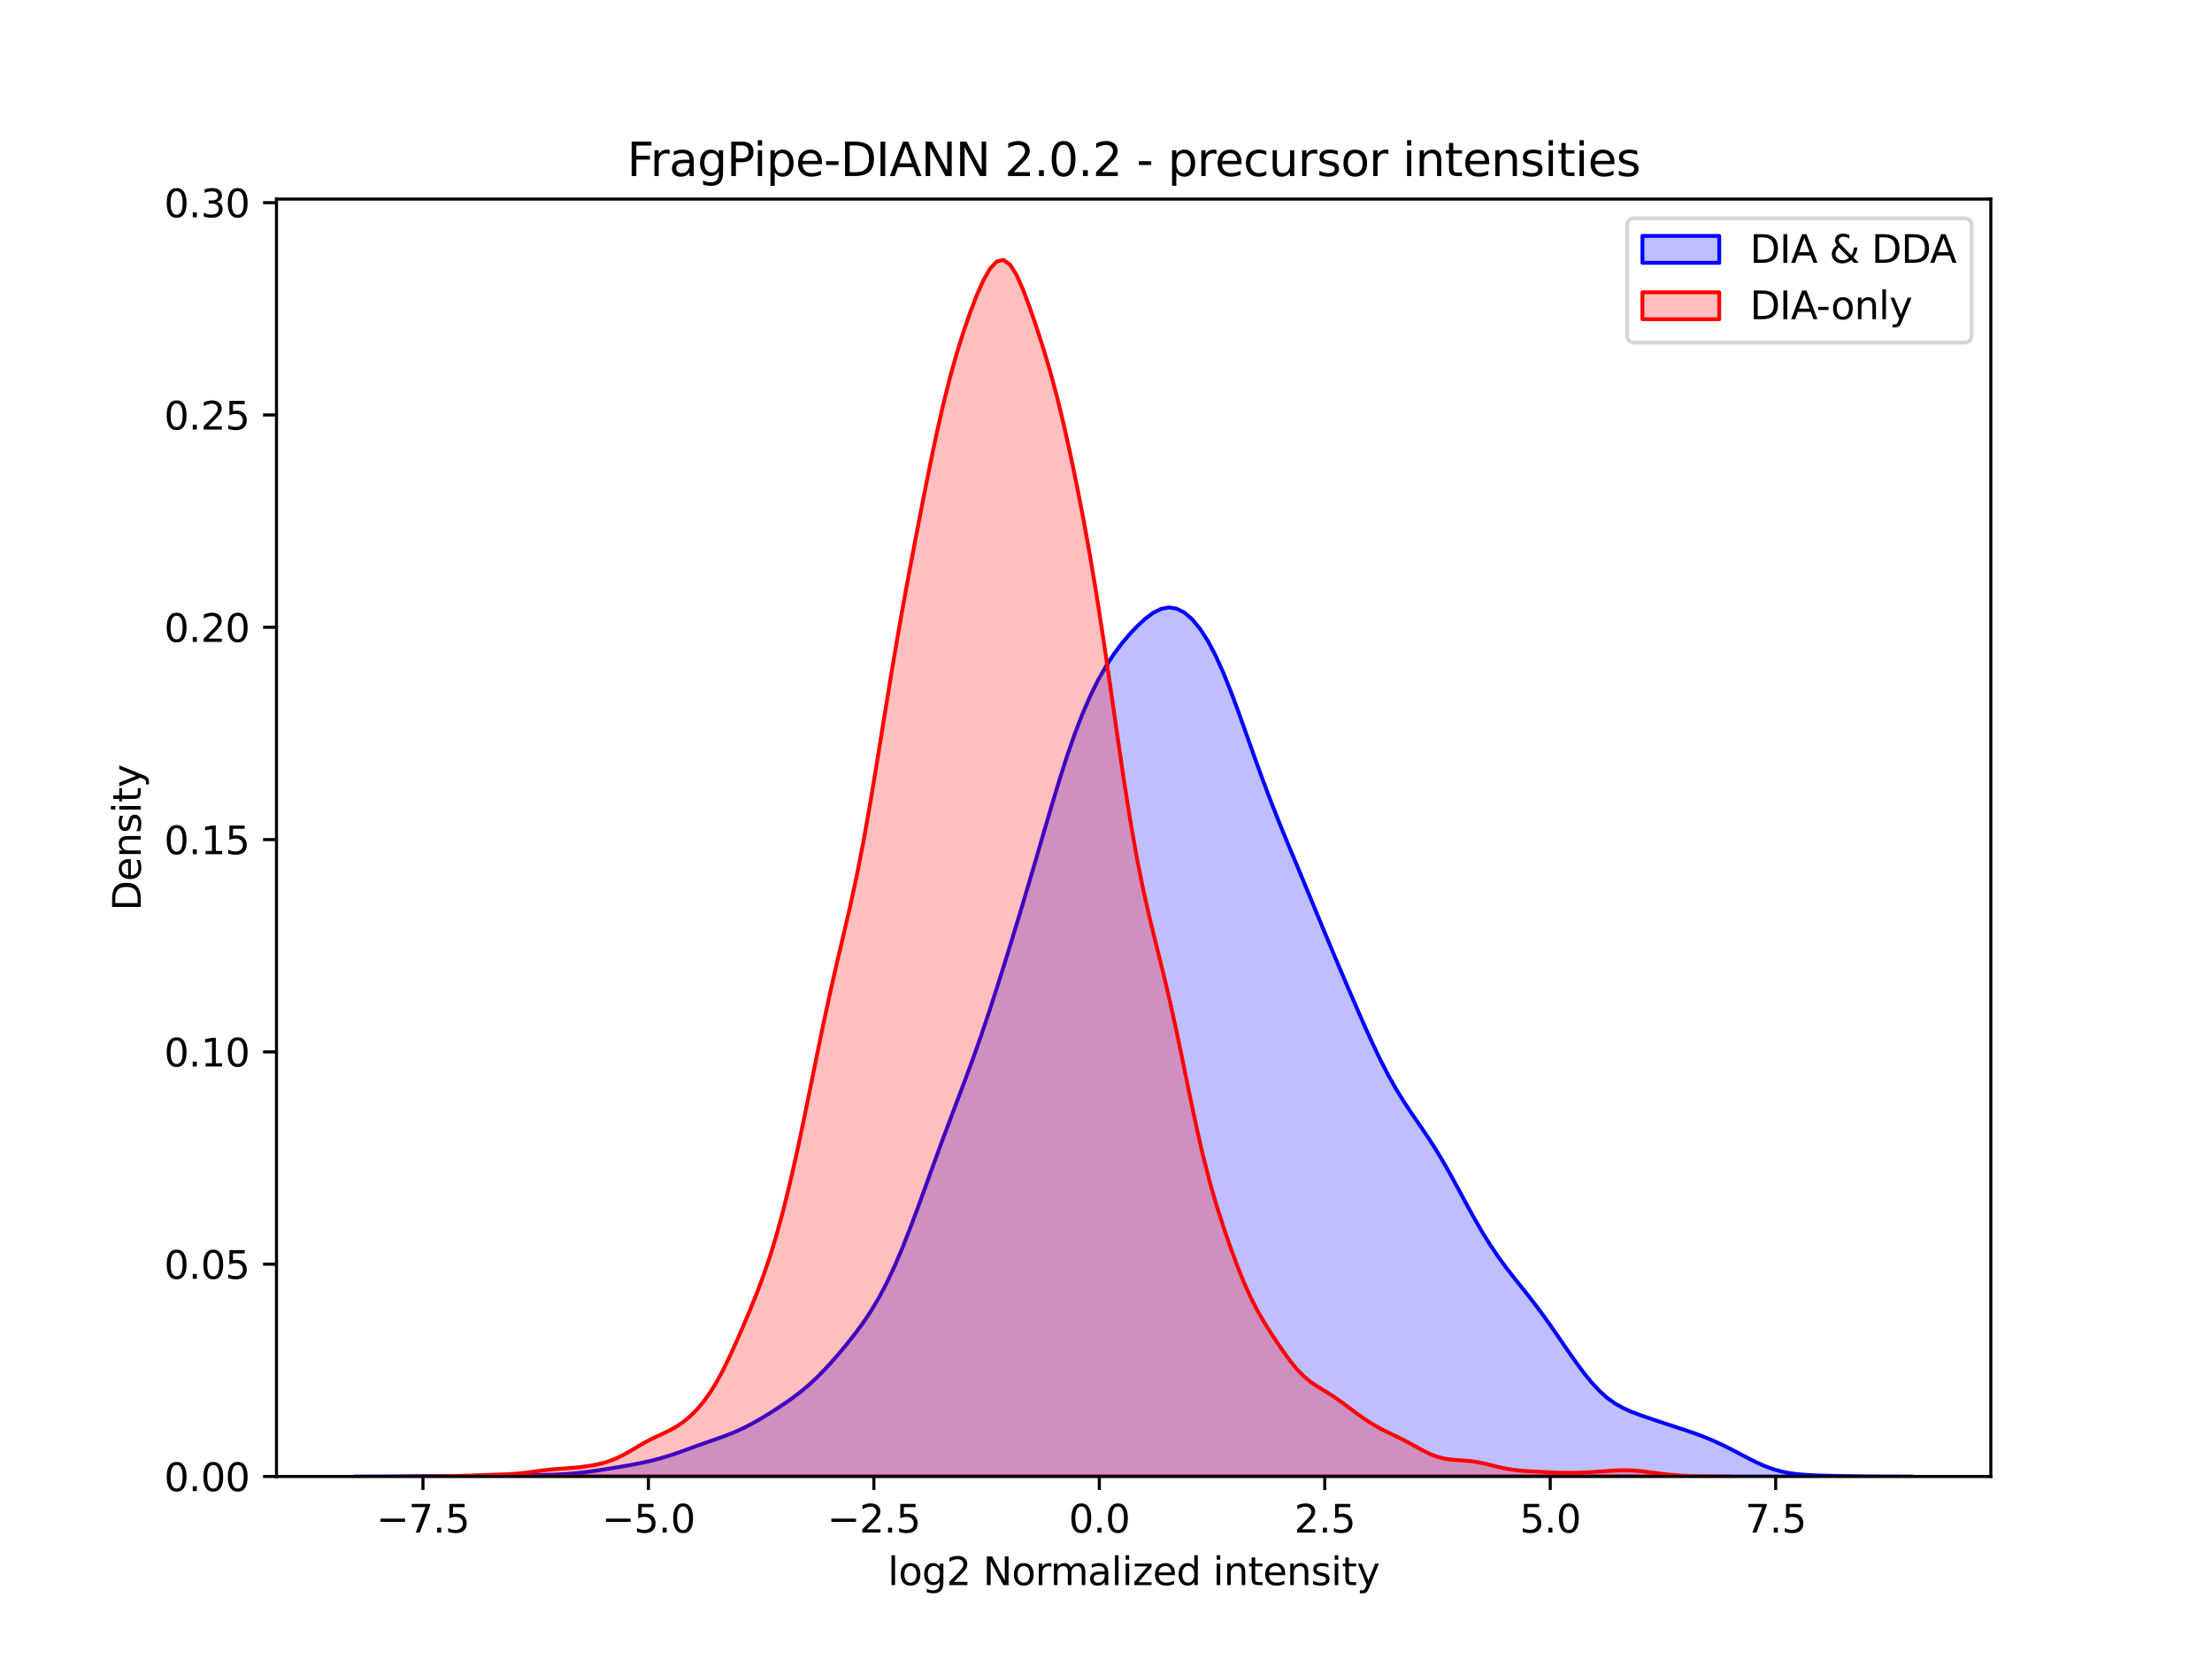 <?xml version="1.0" encoding="utf-8" standalone="no"?>
<!DOCTYPE svg PUBLIC "-//W3C//DTD SVG 1.1//EN"
  "http://www.w3.org/Graphics/SVG/1.1/DTD/svg11.dtd">
<svg xmlns:xlink="http://www.w3.org/1999/xlink" width="576pt" height="432pt" viewBox="0 0 576 432" xmlns="http://www.w3.org/2000/svg" version="1.1">
 <defs>
  <style type="text/css">*{stroke-linejoin: round; stroke-linecap: butt}</style>
 </defs>
 <g id="figure_1">
  <g id="patch_1">
   <path d="M 0 432 
L 576 432 
L 576 0 
L 0 0 
z
" style="fill: #ffffff"/>
  </g>
  <g id="axes_1">
   <g id="patch_2">
    <path d="M 72 384.48 
L 518.4 384.48 
L 518.4 51.84 
L 72 51.84 
z
" style="fill: #ffffff"/>
   </g>
   <g id="PolyCollection_1">
    <defs>
     <path id="m1850251084" d="M 92.291 -47.521 
L 92.291 -47.52 
L 94.33 -47.52 
L 96.369 -47.52 
L 98.409 -47.52 
L 100.448 -47.52 
L 102.487 -47.52 
L 104.527 -47.52 
L 106.566 -47.52 
L 108.605 -47.52 
L 110.644 -47.52 
L 112.684 -47.52 
L 114.723 -47.52 
L 116.762 -47.52 
L 118.802 -47.52 
L 120.841 -47.52 
L 122.88 -47.52 
L 124.92 -47.52 
L 126.959 -47.52 
L 128.998 -47.52 
L 131.037 -47.52 
L 133.077 -47.52 
L 135.116 -47.52 
L 137.155 -47.52 
L 139.195 -47.52 
L 141.234 -47.52 
L 143.273 -47.52 
L 145.312 -47.52 
L 147.352 -47.52 
L 149.391 -47.52 
L 151.43 -47.52 
L 153.47 -47.52 
L 155.509 -47.52 
L 157.548 -47.52 
L 159.587 -47.52 
L 161.627 -47.52 
L 163.666 -47.52 
L 165.705 -47.52 
L 167.745 -47.52 
L 169.784 -47.52 
L 171.823 -47.52 
L 173.862 -47.52 
L 175.902 -47.52 
L 177.941 -47.52 
L 179.98 -47.52 
L 182.02 -47.52 
L 184.059 -47.52 
L 186.098 -47.52 
L 188.137 -47.52 
L 190.177 -47.52 
L 192.216 -47.52 
L 194.255 -47.52 
L 196.295 -47.52 
L 198.334 -47.52 
L 200.373 -47.52 
L 202.412 -47.52 
L 204.452 -47.52 
L 206.491 -47.52 
L 208.53 -47.52 
L 210.57 -47.52 
L 212.609 -47.52 
L 214.648 -47.52 
L 216.687 -47.52 
L 218.727 -47.52 
L 220.766 -47.52 
L 222.805 -47.52 
L 224.845 -47.52 
L 226.884 -47.52 
L 228.923 -47.52 
L 230.962 -47.52 
L 233.002 -47.52 
L 235.041 -47.52 
L 237.08 -47.52 
L 239.12 -47.52 
L 241.159 -47.52 
L 243.198 -47.52 
L 245.237 -47.52 
L 247.277 -47.52 
L 249.316 -47.52 
L 251.355 -47.52 
L 253.395 -47.52 
L 255.434 -47.52 
L 257.473 -47.52 
L 259.512 -47.52 
L 261.552 -47.52 
L 263.591 -47.52 
L 265.63 -47.52 
L 267.67 -47.52 
L 269.709 -47.52 
L 271.748 -47.52 
L 273.787 -47.52 
L 275.827 -47.52 
L 277.866 -47.52 
L 279.905 -47.52 
L 281.945 -47.52 
L 283.984 -47.52 
L 286.023 -47.52 
L 288.062 -47.52 
L 290.102 -47.52 
L 292.141 -47.52 
L 294.18 -47.52 
L 296.22 -47.52 
L 298.259 -47.52 
L 300.298 -47.52 
L 302.338 -47.52 
L 304.377 -47.52 
L 306.416 -47.52 
L 308.455 -47.52 
L 310.495 -47.52 
L 312.534 -47.52 
L 314.573 -47.52 
L 316.613 -47.52 
L 318.652 -47.52 
L 320.691 -47.52 
L 322.73 -47.52 
L 324.77 -47.52 
L 326.809 -47.52 
L 328.848 -47.52 
L 330.888 -47.52 
L 332.927 -47.52 
L 334.966 -47.52 
L 337.005 -47.52 
L 339.045 -47.52 
L 341.084 -47.52 
L 343.123 -47.52 
L 345.163 -47.52 
L 347.202 -47.52 
L 349.241 -47.52 
L 351.28 -47.52 
L 353.32 -47.52 
L 355.359 -47.52 
L 357.398 -47.52 
L 359.438 -47.52 
L 361.477 -47.52 
L 363.516 -47.52 
L 365.555 -47.52 
L 367.595 -47.52 
L 369.634 -47.52 
L 371.673 -47.52 
L 373.713 -47.52 
L 375.752 -47.52 
L 377.791 -47.52 
L 379.83 -47.52 
L 381.87 -47.52 
L 383.909 -47.52 
L 385.948 -47.52 
L 387.988 -47.52 
L 390.027 -47.52 
L 392.066 -47.52 
L 394.105 -47.52 
L 396.145 -47.52 
L 398.184 -47.52 
L 400.223 -47.52 
L 402.263 -47.52 
L 404.302 -47.52 
L 406.341 -47.52 
L 408.38 -47.52 
L 410.42 -47.52 
L 412.459 -47.52 
L 414.498 -47.52 
L 416.538 -47.52 
L 418.577 -47.52 
L 420.616 -47.52 
L 422.655 -47.52 
L 424.695 -47.52 
L 426.734 -47.52 
L 428.773 -47.52 
L 430.813 -47.52 
L 432.852 -47.52 
L 434.891 -47.52 
L 436.93 -47.52 
L 438.97 -47.52 
L 441.009 -47.52 
L 443.048 -47.52 
L 445.088 -47.52 
L 447.127 -47.52 
L 449.166 -47.52 
L 451.205 -47.52 
L 453.245 -47.52 
L 455.284 -47.52 
L 457.323 -47.52 
L 459.363 -47.52 
L 461.402 -47.52 
L 463.441 -47.52 
L 465.48 -47.52 
L 467.52 -47.52 
L 469.559 -47.52 
L 471.598 -47.52 
L 473.638 -47.52 
L 475.677 -47.52 
L 477.716 -47.52 
L 479.756 -47.52 
L 481.795 -47.52 
L 483.834 -47.52 
L 485.873 -47.52 
L 487.913 -47.52 
L 489.952 -47.52 
L 491.991 -47.52 
L 494.031 -47.52 
L 496.07 -47.52 
L 498.109 -47.52 
L 498.109 -47.521 
L 498.109 -47.521 
L 496.07 -47.522 
L 494.031 -47.524 
L 491.991 -47.528 
L 489.952 -47.535 
L 487.913 -47.547 
L 485.873 -47.563 
L 483.834 -47.585 
L 481.795 -47.612 
L 479.756 -47.645 
L 477.716 -47.683 
L 475.677 -47.73 
L 473.638 -47.79 
L 471.598 -47.873 
L 469.559 -47.999 
L 467.52 -48.195 
L 465.48 -48.496 
L 463.441 -48.937 
L 461.402 -49.542 
L 459.363 -50.313 
L 457.323 -51.231 
L 455.284 -52.251 
L 453.245 -53.322 
L 451.205 -54.394 
L 449.166 -55.428 
L 447.127 -56.4 
L 445.088 -57.295 
L 443.048 -58.111 
L 441.009 -58.857 
L 438.97 -59.552 
L 436.93 -60.222 
L 434.891 -60.888 
L 432.852 -61.563 
L 430.813 -62.246 
L 428.773 -62.938 
L 426.734 -63.652 
L 424.695 -64.429 
L 422.655 -65.345 
L 420.616 -66.49 
L 418.577 -67.949 
L 416.538 -69.771 
L 414.498 -71.957 
L 412.459 -74.461 
L 410.42 -77.209 
L 408.38 -80.113 
L 406.341 -83.086 
L 404.302 -86.047 
L 402.263 -88.932 
L 400.223 -91.7 
L 398.184 -94.345 
L 396.145 -96.908 
L 394.105 -99.461 
L 392.066 -102.095 
L 390.027 -104.896 
L 387.988 -107.926 
L 385.948 -111.211 
L 383.909 -114.737 
L 381.87 -118.444 
L 379.83 -122.233 
L 377.791 -125.982 
L 375.752 -129.578 
L 373.713 -132.952 
L 371.673 -136.102 
L 369.634 -139.1 
L 367.595 -142.065 
L 365.555 -145.138 
L 363.516 -148.446 
L 361.477 -152.069 
L 359.438 -156.033 
L 357.398 -160.305 
L 355.359 -164.812 
L 353.32 -169.468 
L 351.28 -174.201 
L 349.241 -178.976 
L 347.202 -183.796 
L 345.163 -188.672 
L 343.123 -193.599 
L 341.084 -198.545 
L 339.045 -203.47 
L 337.005 -208.363 
L 334.966 -213.266 
L 332.927 -218.262 
L 330.888 -223.438 
L 328.848 -228.846 
L 326.809 -234.469 
L 324.77 -240.222 
L 322.73 -245.953 
L 320.691 -251.472 
L 318.652 -256.586 
L 316.613 -261.136 
L 314.573 -265.023 
L 312.534 -268.208 
L 310.495 -270.686 
L 308.455 -272.456 
L 306.416 -273.507 
L 304.377 -273.828 
L 302.338 -273.443 
L 300.298 -272.43 
L 298.259 -270.918 
L 296.22 -269.041 
L 294.18 -266.889 
L 292.141 -264.477 
L 290.102 -261.753 
L 288.062 -258.64 
L 286.023 -255.065 
L 283.984 -250.965 
L 281.945 -246.292 
L 279.905 -241.015 
L 277.866 -235.148 
L 275.827 -228.768 
L 273.787 -222.016 
L 271.748 -215.063 
L 269.709 -208.067 
L 267.67 -201.134 
L 265.63 -194.312 
L 263.591 -187.603 
L 261.552 -181.003 
L 259.512 -174.533 
L 257.473 -168.247 
L 255.434 -162.206 
L 253.395 -156.436 
L 251.355 -150.896 
L 249.316 -145.492 
L 247.277 -140.107 
L 245.237 -134.648 
L 243.198 -129.084 
L 241.159 -123.45 
L 239.12 -117.839 
L 237.08 -112.379 
L 235.041 -107.196 
L 233.002 -102.397 
L 230.962 -98.051 
L 228.923 -94.176 
L 226.884 -90.745 
L 224.845 -87.685 
L 222.805 -84.903 
L 220.766 -82.31 
L 218.727 -79.846 
L 216.687 -77.493 
L 214.648 -75.268 
L 212.609 -73.201 
L 210.57 -71.316 
L 208.53 -69.611 
L 206.491 -68.061 
L 204.452 -66.626 
L 202.412 -65.267 
L 200.373 -63.962 
L 198.334 -62.713 
L 196.295 -61.537 
L 194.255 -60.456 
L 192.216 -59.487 
L 190.177 -58.627 
L 188.137 -57.853 
L 186.098 -57.13 
L 184.059 -56.419 
L 182.02 -55.695 
L 179.98 -54.954 
L 177.941 -54.209 
L 175.902 -53.489 
L 173.862 -52.819 
L 171.823 -52.216 
L 169.784 -51.683 
L 167.745 -51.216 
L 165.705 -50.801 
L 163.666 -50.424 
L 161.627 -50.071 
L 159.587 -49.73 
L 157.548 -49.399 
L 155.509 -49.082 
L 153.47 -48.791 
L 151.43 -48.537 
L 149.391 -48.329 
L 147.352 -48.171 
L 145.312 -48.059 
L 143.273 -47.985 
L 141.234 -47.939 
L 139.195 -47.909 
L 137.155 -47.887 
L 135.116 -47.863 
L 133.077 -47.832 
L 131.037 -47.793 
L 128.998 -47.748 
L 126.959 -47.704 
L 124.92 -47.666 
L 122.88 -47.64 
L 120.841 -47.629 
L 118.802 -47.628 
L 116.762 -47.633 
L 114.723 -47.637 
L 112.684 -47.635 
L 110.644 -47.625 
L 108.605 -47.608 
L 106.566 -47.588 
L 104.527 -47.567 
L 102.487 -47.55 
L 100.448 -47.537 
L 98.409 -47.529 
L 96.369 -47.524 
L 94.33 -47.522 
L 92.291 -47.521 
z
" style="stroke: #0000ff"/>
    </defs>
    <g clip-path="url(#p353db9966c)">
     <use xlink:href="#m1850251084" x="0" y="432" style="fill: #0000ff; fill-opacity: 0.25; stroke: #0000ff"/>
    </g>
   </g>
   <g id="PolyCollection_2">
    <defs>
     <path id="mc1b674bdd0" d="M 105.001 -47.521 
L 105.001 -47.52 
L 106.737 -47.52 
L 108.474 -47.52 
L 110.21 -47.52 
L 111.947 -47.52 
L 113.683 -47.52 
L 115.42 -47.52 
L 117.156 -47.52 
L 118.893 -47.52 
L 120.629 -47.52 
L 122.366 -47.52 
L 124.102 -47.52 
L 125.839 -47.52 
L 127.575 -47.52 
L 129.312 -47.52 
L 131.048 -47.52 
L 132.785 -47.52 
L 134.521 -47.52 
L 136.258 -47.52 
L 137.995 -47.52 
L 139.731 -47.52 
L 141.468 -47.52 
L 143.204 -47.52 
L 144.941 -47.52 
L 146.677 -47.52 
L 148.414 -47.52 
L 150.15 -47.52 
L 151.887 -47.52 
L 153.623 -47.52 
L 155.36 -47.52 
L 157.096 -47.52 
L 158.833 -47.52 
L 160.569 -47.52 
L 162.306 -47.52 
L 164.042 -47.52 
L 165.779 -47.52 
L 167.515 -47.52 
L 169.252 -47.52 
L 170.988 -47.52 
L 172.725 -47.52 
L 174.461 -47.52 
L 176.198 -47.52 
L 177.934 -47.52 
L 179.671 -47.52 
L 181.407 -47.52 
L 183.144 -47.52 
L 184.881 -47.52 
L 186.617 -47.52 
L 188.354 -47.52 
L 190.09 -47.52 
L 191.827 -47.52 
L 193.563 -47.52 
L 195.3 -47.52 
L 197.036 -47.52 
L 198.773 -47.52 
L 200.509 -47.52 
L 202.246 -47.52 
L 203.982 -47.52 
L 205.719 -47.52 
L 207.455 -47.52 
L 209.192 -47.52 
L 210.928 -47.52 
L 212.665 -47.52 
L 214.401 -47.52 
L 216.138 -47.52 
L 217.874 -47.52 
L 219.611 -47.52 
L 221.347 -47.52 
L 223.084 -47.52 
L 224.82 -47.52 
L 226.557 -47.52 
L 228.293 -47.52 
L 230.03 -47.52 
L 231.766 -47.52 
L 233.503 -47.52 
L 235.24 -47.52 
L 236.976 -47.52 
L 238.713 -47.52 
L 240.449 -47.52 
L 242.186 -47.52 
L 243.922 -47.52 
L 245.659 -47.52 
L 247.395 -47.52 
L 249.132 -47.52 
L 250.868 -47.52 
L 252.605 -47.52 
L 254.341 -47.52 
L 256.078 -47.52 
L 257.814 -47.52 
L 259.551 -47.52 
L 261.287 -47.52 
L 263.024 -47.52 
L 264.76 -47.52 
L 266.497 -47.52 
L 268.233 -47.52 
L 269.97 -47.52 
L 271.706 -47.52 
L 273.443 -47.52 
L 275.179 -47.52 
L 276.916 -47.52 
L 278.652 -47.52 
L 280.389 -47.52 
L 282.126 -47.52 
L 283.862 -47.52 
L 285.599 -47.52 
L 287.335 -47.52 
L 289.072 -47.52 
L 290.808 -47.52 
L 292.545 -47.52 
L 294.281 -47.52 
L 296.018 -47.52 
L 297.754 -47.52 
L 299.491 -47.52 
L 301.227 -47.52 
L 302.964 -47.52 
L 304.7 -47.52 
L 306.437 -47.52 
L 308.173 -47.52 
L 309.91 -47.52 
L 311.646 -47.52 
L 313.383 -47.52 
L 315.119 -47.52 
L 316.856 -47.52 
L 318.592 -47.52 
L 320.329 -47.52 
L 322.065 -47.52 
L 323.802 -47.52 
L 325.538 -47.52 
L 327.275 -47.52 
L 329.012 -47.52 
L 330.748 -47.52 
L 332.485 -47.52 
L 334.221 -47.52 
L 335.958 -47.52 
L 337.694 -47.52 
L 339.431 -47.52 
L 341.167 -47.52 
L 342.904 -47.52 
L 344.64 -47.52 
L 346.377 -47.52 
L 348.113 -47.52 
L 349.85 -47.52 
L 351.586 -47.52 
L 353.323 -47.52 
L 355.059 -47.52 
L 356.796 -47.52 
L 358.532 -47.52 
L 360.269 -47.52 
L 362.005 -47.52 
L 363.742 -47.52 
L 365.478 -47.52 
L 367.215 -47.52 
L 368.951 -47.52 
L 370.688 -47.52 
L 372.424 -47.52 
L 374.161 -47.52 
L 375.898 -47.52 
L 377.634 -47.52 
L 379.371 -47.52 
L 381.107 -47.52 
L 382.844 -47.52 
L 384.58 -47.52 
L 386.317 -47.52 
L 388.053 -47.52 
L 389.79 -47.52 
L 391.526 -47.52 
L 393.263 -47.52 
L 394.999 -47.52 
L 396.736 -47.52 
L 398.472 -47.52 
L 400.209 -47.52 
L 401.945 -47.52 
L 403.682 -47.52 
L 405.418 -47.52 
L 407.155 -47.52 
L 408.891 -47.52 
L 410.628 -47.52 
L 412.364 -47.52 
L 414.101 -47.52 
L 415.837 -47.52 
L 417.574 -47.52 
L 419.31 -47.52 
L 421.047 -47.52 
L 422.783 -47.52 
L 424.52 -47.52 
L 426.257 -47.52 
L 427.993 -47.52 
L 429.73 -47.52 
L 431.466 -47.52 
L 433.203 -47.52 
L 434.939 -47.52 
L 436.676 -47.52 
L 438.412 -47.52 
L 440.149 -47.52 
L 441.885 -47.52 
L 443.622 -47.52 
L 445.358 -47.52 
L 447.095 -47.52 
L 448.831 -47.52 
L 450.568 -47.52 
L 450.568 -47.521 
L 450.568 -47.521 
L 448.831 -47.524 
L 447.095 -47.529 
L 445.358 -47.54 
L 443.622 -47.561 
L 441.885 -47.595 
L 440.149 -47.65 
L 438.412 -47.73 
L 436.676 -47.841 
L 434.939 -47.988 
L 433.203 -48.172 
L 431.466 -48.386 
L 429.73 -48.613 
L 427.993 -48.829 
L 426.257 -49.004 
L 424.52 -49.114 
L 422.783 -49.145 
L 421.047 -49.102 
L 419.31 -49.007 
L 417.574 -48.885 
L 415.837 -48.764 
L 414.101 -48.657 
L 412.364 -48.573 
L 410.628 -48.515 
L 408.891 -48.487 
L 407.155 -48.494 
L 405.418 -48.537 
L 403.682 -48.607 
L 401.945 -48.692 
L 400.209 -48.78 
L 398.472 -48.874 
L 396.736 -48.988 
L 394.999 -49.15 
L 393.263 -49.384 
L 391.526 -49.703 
L 389.79 -50.095 
L 388.053 -50.527 
L 386.317 -50.945 
L 384.58 -51.294 
L 382.844 -51.543 
L 381.107 -51.698 
L 379.371 -51.808 
L 377.634 -51.956 
L 375.898 -52.228 
L 374.161 -52.692 
L 372.424 -53.366 
L 370.688 -54.213 
L 368.951 -55.161 
L 367.215 -56.123 
L 365.478 -57.042 
L 363.742 -57.9 
L 362.005 -58.729 
L 360.269 -59.581 
L 358.532 -60.509 
L 356.796 -61.543 
L 355.059 -62.688 
L 353.323 -63.925 
L 351.586 -65.219 
L 349.85 -66.518 
L 348.113 -67.765 
L 346.377 -68.922 
L 344.64 -69.997 
L 342.904 -71.065 
L 341.167 -72.254 
L 339.431 -73.7 
L 337.694 -75.489 
L 335.958 -77.619 
L 334.221 -80.007 
L 332.485 -82.551 
L 330.748 -85.195 
L 329.012 -87.975 
L 327.275 -91.01 
L 325.538 -94.437 
L 323.802 -98.334 
L 322.065 -102.687 
L 320.329 -107.416 
L 318.592 -112.47 
L 316.856 -117.904 
L 315.119 -123.882 
L 313.383 -130.594 
L 311.646 -138.11 
L 309.91 -146.288 
L 308.173 -154.775 
L 306.437 -163.137 
L 304.7 -171.038 
L 302.964 -178.388 
L 301.227 -185.38 
L 299.491 -192.435 
L 297.754 -200.064 
L 296.018 -208.707 
L 294.281 -218.589 
L 292.545 -229.639 
L 290.808 -241.5 
L 289.072 -253.638 
L 287.335 -265.519 
L 285.599 -276.751 
L 283.862 -287.162 
L 282.126 -296.772 
L 280.389 -305.697 
L 278.652 -314.038 
L 276.916 -321.802 
L 275.179 -328.923 
L 273.443 -335.359 
L 271.706 -341.186 
L 269.97 -346.577 
L 268.233 -351.659 
L 266.497 -356.347 
L 264.76 -360.306 
L 263.024 -363.082 
L 261.287 -364.32 
L 259.551 -363.922 
L 257.814 -362.049 
L 256.078 -359.008 
L 254.341 -355.109 
L 252.605 -350.582 
L 250.868 -345.536 
L 249.132 -339.965 
L 247.395 -333.779 
L 245.659 -326.872 
L 243.922 -319.222 
L 242.186 -310.943 
L 240.449 -302.242 
L 238.713 -293.298 
L 236.976 -284.161 
L 235.24 -274.742 
L 233.503 -264.901 
L 231.766 -254.573 
L 230.03 -243.862 
L 228.293 -233.055 
L 226.557 -222.562 
L 224.82 -212.774 
L 223.084 -203.904 
L 221.347 -195.889 
L 219.611 -188.413 
L 217.874 -181.043 
L 216.138 -173.413 
L 214.401 -165.352 
L 212.665 -156.918 
L 210.928 -148.324 
L 209.192 -139.834 
L 207.455 -131.674 
L 205.719 -124.01 
L 203.982 -116.952 
L 202.246 -110.566 
L 200.509 -104.863 
L 198.773 -99.776 
L 197.036 -95.166 
L 195.3 -90.869 
L 193.563 -86.751 
L 191.827 -82.761 
L 190.09 -78.937 
L 188.354 -75.368 
L 186.617 -72.152 
L 184.881 -69.342 
L 183.144 -66.938 
L 181.407 -64.901 
L 179.671 -63.182 
L 177.934 -61.745 
L 176.198 -60.559 
L 174.461 -59.581 
L 172.725 -58.74 
L 170.988 -57.941 
L 169.252 -57.1 
L 167.515 -56.168 
L 165.779 -55.156 
L 164.042 -54.12 
L 162.306 -53.141 
L 160.569 -52.286 
L 158.833 -51.589 
L 157.096 -51.048 
L 155.36 -50.637 
L 153.623 -50.321 
L 151.887 -50.072 
L 150.15 -49.876 
L 148.414 -49.723 
L 146.677 -49.595 
L 144.941 -49.469 
L 143.204 -49.318 
L 141.468 -49.126 
L 139.731 -48.898 
L 137.995 -48.658 
L 136.258 -48.44 
L 134.521 -48.268 
L 132.785 -48.148 
L 131.048 -48.067 
L 129.312 -48.005 
L 127.575 -47.947 
L 125.839 -47.887 
L 124.102 -47.827 
L 122.366 -47.772 
L 120.629 -47.723 
L 118.893 -47.68 
L 117.156 -47.64 
L 115.42 -47.605 
L 113.683 -47.575 
L 111.947 -47.553 
L 110.21 -47.537 
L 108.474 -47.528 
L 106.737 -47.523 
L 105.001 -47.521 
z
" style="stroke: #ff0000"/>
    </defs>
    <g clip-path="url(#p353db9966c)">
     <use xlink:href="#mc1b674bdd0" x="0" y="432" style="fill: #ff0000; fill-opacity: 0.25; stroke: #ff0000"/>
    </g>
   </g>
   <g id="matplotlib.axis_1">
    <g id="xtick_1">
     <g id="line2d_1">
      <defs>
       <path id="m9aeccdb471" d="M 0 0 
L 0 3.5 
" style="stroke: #000000; stroke-width: 0.8"/>
      </defs>
      <g>
       <use xlink:href="#m9aeccdb471" x="110.138" y="384.48" style="stroke: #000000; stroke-width: 0.8"/>
      </g>
     </g>
     <g id="text_1">
      <!-- −7.5 -->
      <g transform="translate(97.997 399.078) scale(0.1 -0.1)">
       <defs>
        <path id="DejaVuSans-2212" d="M 678 2272 
L 4684 2272 
L 4684 1741 
L 678 1741 
L 678 2272 
z
" transform="scale(0.016)"/>
        <path id="DejaVuSans-37" d="M 525 4666 
L 3525 4666 
L 3525 4397 
L 1831 0 
L 1172 0 
L 2766 4134 
L 525 4134 
L 525 4666 
z
" transform="scale(0.016)"/>
        <path id="DejaVuSans-2e" d="M 684 794 
L 1344 794 
L 1344 0 
L 684 0 
L 684 794 
z
" transform="scale(0.016)"/>
        <path id="DejaVuSans-35" d="M 691 4666 
L 3169 4666 
L 3169 4134 
L 1269 4134 
L 1269 2991 
Q 1406 3038 1543 3061 
Q 1681 3084 1819 3084 
Q 2600 3084 3056 2656 
Q 3513 2228 3513 1497 
Q 3513 744 3044 326 
Q 2575 -91 1722 -91 
Q 1428 -91 1123 -41 
Q 819 9 494 109 
L 494 744 
Q 775 591 1075 516 
Q 1375 441 1709 441 
Q 2250 441 2565 725 
Q 2881 1009 2881 1497 
Q 2881 1984 2565 2268 
Q 2250 2553 1709 2553 
Q 1456 2553 1204 2497 
Q 953 2441 691 2322 
L 691 4666 
z
" transform="scale(0.016)"/>
       </defs>
       <use xlink:href="#DejaVuSans-2212"/>
       <use xlink:href="#DejaVuSans-37" x="83.789"/>
       <use xlink:href="#DejaVuSans-2e" x="147.412"/>
       <use xlink:href="#DejaVuSans-35" x="179.199"/>
      </g>
     </g>
    </g>
    <g id="xtick_2">
     <g id="line2d_2">
      <g>
       <use xlink:href="#m9aeccdb471" x="168.846" y="384.48" style="stroke: #000000; stroke-width: 0.8"/>
      </g>
     </g>
     <g id="text_2">
      <!-- −5.0 -->
      <g transform="translate(156.705 399.078) scale(0.1 -0.1)">
       <defs>
        <path id="DejaVuSans-30" d="M 2034 4250 
Q 1547 4250 1301 3770 
Q 1056 3291 1056 2328 
Q 1056 1369 1301 889 
Q 1547 409 2034 409 
Q 2525 409 2770 889 
Q 3016 1369 3016 2328 
Q 3016 3291 2770 3770 
Q 2525 4250 2034 4250 
z
M 2034 4750 
Q 2819 4750 3233 4129 
Q 3647 3509 3647 2328 
Q 3647 1150 3233 529 
Q 2819 -91 2034 -91 
Q 1250 -91 836 529 
Q 422 1150 422 2328 
Q 422 3509 836 4129 
Q 1250 4750 2034 4750 
z
" transform="scale(0.016)"/>
       </defs>
       <use xlink:href="#DejaVuSans-2212"/>
       <use xlink:href="#DejaVuSans-35" x="83.789"/>
       <use xlink:href="#DejaVuSans-2e" x="147.412"/>
       <use xlink:href="#DejaVuSans-30" x="179.199"/>
      </g>
     </g>
    </g>
    <g id="xtick_3">
     <g id="line2d_3">
      <g>
       <use xlink:href="#m9aeccdb471" x="227.554" y="384.48" style="stroke: #000000; stroke-width: 0.8"/>
      </g>
     </g>
     <g id="text_3">
      <!-- −2.5 -->
      <g transform="translate(215.413 399.078) scale(0.1 -0.1)">
       <defs>
        <path id="DejaVuSans-32" d="M 1228 531 
L 3431 531 
L 3431 0 
L 469 0 
L 469 531 
Q 828 903 1448 1529 
Q 2069 2156 2228 2338 
Q 2531 2678 2651 2914 
Q 2772 3150 2772 3378 
Q 2772 3750 2511 3984 
Q 2250 4219 1831 4219 
Q 1534 4219 1204 4116 
Q 875 4013 500 3803 
L 500 4441 
Q 881 4594 1212 4672 
Q 1544 4750 1819 4750 
Q 2544 4750 2975 4387 
Q 3406 4025 3406 3419 
Q 3406 3131 3298 2873 
Q 3191 2616 2906 2266 
Q 2828 2175 2409 1742 
Q 1991 1309 1228 531 
z
" transform="scale(0.016)"/>
       </defs>
       <use xlink:href="#DejaVuSans-2212"/>
       <use xlink:href="#DejaVuSans-32" x="83.789"/>
       <use xlink:href="#DejaVuSans-2e" x="147.412"/>
       <use xlink:href="#DejaVuSans-35" x="179.199"/>
      </g>
     </g>
    </g>
    <g id="xtick_4">
     <g id="line2d_4">
      <g>
       <use xlink:href="#m9aeccdb471" x="286.262" y="384.48" style="stroke: #000000; stroke-width: 0.8"/>
      </g>
     </g>
     <g id="text_4">
      <!-- 0.0 -->
      <g transform="translate(278.311 399.078) scale(0.1 -0.1)">
       <use xlink:href="#DejaVuSans-30"/>
       <use xlink:href="#DejaVuSans-2e" x="63.623"/>
       <use xlink:href="#DejaVuSans-30" x="95.41"/>
      </g>
     </g>
    </g>
    <g id="xtick_5">
     <g id="line2d_5">
      <g>
       <use xlink:href="#m9aeccdb471" x="344.97" y="384.48" style="stroke: #000000; stroke-width: 0.8"/>
      </g>
     </g>
     <g id="text_5">
      <!-- 2.5 -->
      <g transform="translate(337.019 399.078) scale(0.1 -0.1)">
       <use xlink:href="#DejaVuSans-32"/>
       <use xlink:href="#DejaVuSans-2e" x="63.623"/>
       <use xlink:href="#DejaVuSans-35" x="95.41"/>
      </g>
     </g>
    </g>
    <g id="xtick_6">
     <g id="line2d_6">
      <g>
       <use xlink:href="#m9aeccdb471" x="403.678" y="384.48" style="stroke: #000000; stroke-width: 0.8"/>
      </g>
     </g>
     <g id="text_6">
      <!-- 5.0 -->
      <g transform="translate(395.727 399.078) scale(0.1 -0.1)">
       <use xlink:href="#DejaVuSans-35"/>
       <use xlink:href="#DejaVuSans-2e" x="63.623"/>
       <use xlink:href="#DejaVuSans-30" x="95.41"/>
      </g>
     </g>
    </g>
    <g id="xtick_7">
     <g id="line2d_7">
      <g>
       <use xlink:href="#m9aeccdb471" x="462.386" y="384.48" style="stroke: #000000; stroke-width: 0.8"/>
      </g>
     </g>
     <g id="text_7">
      <!-- 7.5 -->
      <g transform="translate(454.435 399.078) scale(0.1 -0.1)">
       <use xlink:href="#DejaVuSans-37"/>
       <use xlink:href="#DejaVuSans-2e" x="63.623"/>
       <use xlink:href="#DejaVuSans-35" x="95.41"/>
      </g>
     </g>
    </g>
    <g id="text_8">
     <!-- log2 Normalized intensity -->
     <g transform="translate(231.186 412.757) scale(0.1 -0.1)">
      <defs>
       <path id="DejaVuSans-6c" d="M 603 4863 
L 1178 4863 
L 1178 0 
L 603 0 
L 603 4863 
z
" transform="scale(0.016)"/>
       <path id="DejaVuSans-6f" d="M 1959 3097 
Q 1497 3097 1228 2736 
Q 959 2375 959 1747 
Q 959 1119 1226 758 
Q 1494 397 1959 397 
Q 2419 397 2687 759 
Q 2956 1122 2956 1747 
Q 2956 2369 2687 2733 
Q 2419 3097 1959 3097 
z
M 1959 3584 
Q 2709 3584 3137 3096 
Q 3566 2609 3566 1747 
Q 3566 888 3137 398 
Q 2709 -91 1959 -91 
Q 1206 -91 779 398 
Q 353 888 353 1747 
Q 353 2609 779 3096 
Q 1206 3584 1959 3584 
z
" transform="scale(0.016)"/>
       <path id="DejaVuSans-67" d="M 2906 1791 
Q 2906 2416 2648 2759 
Q 2391 3103 1925 3103 
Q 1463 3103 1205 2759 
Q 947 2416 947 1791 
Q 947 1169 1205 825 
Q 1463 481 1925 481 
Q 2391 481 2648 825 
Q 2906 1169 2906 1791 
z
M 3481 434 
Q 3481 -459 3084 -895 
Q 2688 -1331 1869 -1331 
Q 1566 -1331 1297 -1286 
Q 1028 -1241 775 -1147 
L 775 -588 
Q 1028 -725 1275 -790 
Q 1522 -856 1778 -856 
Q 2344 -856 2625 -561 
Q 2906 -266 2906 331 
L 2906 616 
Q 2728 306 2450 153 
Q 2172 0 1784 0 
Q 1141 0 747 490 
Q 353 981 353 1791 
Q 353 2603 747 3093 
Q 1141 3584 1784 3584 
Q 2172 3584 2450 3431 
Q 2728 3278 2906 2969 
L 2906 3500 
L 3481 3500 
L 3481 434 
z
" transform="scale(0.016)"/>
       <path id="DejaVuSans-20" transform="scale(0.016)"/>
       <path id="DejaVuSans-4e" d="M 628 4666 
L 1478 4666 
L 3547 763 
L 3547 4666 
L 4159 4666 
L 4159 0 
L 3309 0 
L 1241 3903 
L 1241 0 
L 628 0 
L 628 4666 
z
" transform="scale(0.016)"/>
       <path id="DejaVuSans-72" d="M 2631 2963 
Q 2534 3019 2420 3045 
Q 2306 3072 2169 3072 
Q 1681 3072 1420 2755 
Q 1159 2438 1159 1844 
L 1159 0 
L 581 0 
L 581 3500 
L 1159 3500 
L 1159 2956 
Q 1341 3275 1631 3429 
Q 1922 3584 2338 3584 
Q 2397 3584 2469 3576 
Q 2541 3569 2628 3553 
L 2631 2963 
z
" transform="scale(0.016)"/>
       <path id="DejaVuSans-6d" d="M 3328 2828 
Q 3544 3216 3844 3400 
Q 4144 3584 4550 3584 
Q 5097 3584 5394 3201 
Q 5691 2819 5691 2113 
L 5691 0 
L 5113 0 
L 5113 2094 
Q 5113 2597 4934 2840 
Q 4756 3084 4391 3084 
Q 3944 3084 3684 2787 
Q 3425 2491 3425 1978 
L 3425 0 
L 2847 0 
L 2847 2094 
Q 2847 2600 2669 2842 
Q 2491 3084 2119 3084 
Q 1678 3084 1418 2786 
Q 1159 2488 1159 1978 
L 1159 0 
L 581 0 
L 581 3500 
L 1159 3500 
L 1159 2956 
Q 1356 3278 1631 3431 
Q 1906 3584 2284 3584 
Q 2666 3584 2933 3390 
Q 3200 3197 3328 2828 
z
" transform="scale(0.016)"/>
       <path id="DejaVuSans-61" d="M 2194 1759 
Q 1497 1759 1228 1600 
Q 959 1441 959 1056 
Q 959 750 1161 570 
Q 1363 391 1709 391 
Q 2188 391 2477 730 
Q 2766 1069 2766 1631 
L 2766 1759 
L 2194 1759 
z
M 3341 1997 
L 3341 0 
L 2766 0 
L 2766 531 
Q 2569 213 2275 61 
Q 1981 -91 1556 -91 
Q 1019 -91 701 211 
Q 384 513 384 1019 
Q 384 1609 779 1909 
Q 1175 2209 1959 2209 
L 2766 2209 
L 2766 2266 
Q 2766 2663 2505 2880 
Q 2244 3097 1772 3097 
Q 1472 3097 1187 3025 
Q 903 2953 641 2809 
L 641 3341 
Q 956 3463 1253 3523 
Q 1550 3584 1831 3584 
Q 2591 3584 2966 3190 
Q 3341 2797 3341 1997 
z
" transform="scale(0.016)"/>
       <path id="DejaVuSans-69" d="M 603 3500 
L 1178 3500 
L 1178 0 
L 603 0 
L 603 3500 
z
M 603 4863 
L 1178 4863 
L 1178 4134 
L 603 4134 
L 603 4863 
z
" transform="scale(0.016)"/>
       <path id="DejaVuSans-7a" d="M 353 3500 
L 3084 3500 
L 3084 2975 
L 922 459 
L 3084 459 
L 3084 0 
L 275 0 
L 275 525 
L 2438 3041 
L 353 3041 
L 353 3500 
z
" transform="scale(0.016)"/>
       <path id="DejaVuSans-65" d="M 3597 1894 
L 3597 1613 
L 953 1613 
Q 991 1019 1311 708 
Q 1631 397 2203 397 
Q 2534 397 2845 478 
Q 3156 559 3463 722 
L 3463 178 
Q 3153 47 2828 -22 
Q 2503 -91 2169 -91 
Q 1331 -91 842 396 
Q 353 884 353 1716 
Q 353 2575 817 3079 
Q 1281 3584 2069 3584 
Q 2775 3584 3186 3129 
Q 3597 2675 3597 1894 
z
M 3022 2063 
Q 3016 2534 2758 2815 
Q 2500 3097 2075 3097 
Q 1594 3097 1305 2825 
Q 1016 2553 972 2059 
L 3022 2063 
z
" transform="scale(0.016)"/>
       <path id="DejaVuSans-64" d="M 2906 2969 
L 2906 4863 
L 3481 4863 
L 3481 0 
L 2906 0 
L 2906 525 
Q 2725 213 2448 61 
Q 2172 -91 1784 -91 
Q 1150 -91 751 415 
Q 353 922 353 1747 
Q 353 2572 751 3078 
Q 1150 3584 1784 3584 
Q 2172 3584 2448 3432 
Q 2725 3281 2906 2969 
z
M 947 1747 
Q 947 1113 1208 752 
Q 1469 391 1925 391 
Q 2381 391 2643 752 
Q 2906 1113 2906 1747 
Q 2906 2381 2643 2742 
Q 2381 3103 1925 3103 
Q 1469 3103 1208 2742 
Q 947 2381 947 1747 
z
" transform="scale(0.016)"/>
       <path id="DejaVuSans-6e" d="M 3513 2113 
L 3513 0 
L 2938 0 
L 2938 2094 
Q 2938 2591 2744 2837 
Q 2550 3084 2163 3084 
Q 1697 3084 1428 2787 
Q 1159 2491 1159 1978 
L 1159 0 
L 581 0 
L 581 3500 
L 1159 3500 
L 1159 2956 
Q 1366 3272 1645 3428 
Q 1925 3584 2291 3584 
Q 2894 3584 3203 3211 
Q 3513 2838 3513 2113 
z
" transform="scale(0.016)"/>
       <path id="DejaVuSans-74" d="M 1172 4494 
L 1172 3500 
L 2356 3500 
L 2356 3053 
L 1172 3053 
L 1172 1153 
Q 1172 725 1289 603 
Q 1406 481 1766 481 
L 2356 481 
L 2356 0 
L 1766 0 
Q 1100 0 847 248 
Q 594 497 594 1153 
L 594 3053 
L 172 3053 
L 172 3500 
L 594 3500 
L 594 4494 
L 1172 4494 
z
" transform="scale(0.016)"/>
       <path id="DejaVuSans-73" d="M 2834 3397 
L 2834 2853 
Q 2591 2978 2328 3040 
Q 2066 3103 1784 3103 
Q 1356 3103 1142 2972 
Q 928 2841 928 2578 
Q 928 2378 1081 2264 
Q 1234 2150 1697 2047 
L 1894 2003 
Q 2506 1872 2764 1633 
Q 3022 1394 3022 966 
Q 3022 478 2636 193 
Q 2250 -91 1575 -91 
Q 1294 -91 989 -36 
Q 684 19 347 128 
L 347 722 
Q 666 556 975 473 
Q 1284 391 1588 391 
Q 1994 391 2212 530 
Q 2431 669 2431 922 
Q 2431 1156 2273 1281 
Q 2116 1406 1581 1522 
L 1381 1569 
Q 847 1681 609 1914 
Q 372 2147 372 2553 
Q 372 3047 722 3315 
Q 1072 3584 1716 3584 
Q 2034 3584 2315 3537 
Q 2597 3491 2834 3397 
z
" transform="scale(0.016)"/>
       <path id="DejaVuSans-79" d="M 2059 -325 
Q 1816 -950 1584 -1140 
Q 1353 -1331 966 -1331 
L 506 -1331 
L 506 -850 
L 844 -850 
Q 1081 -850 1212 -737 
Q 1344 -625 1503 -206 
L 1606 56 
L 191 3500 
L 800 3500 
L 1894 763 
L 2988 3500 
L 3597 3500 
L 2059 -325 
z
" transform="scale(0.016)"/>
      </defs>
      <use xlink:href="#DejaVuSans-6c"/>
      <use xlink:href="#DejaVuSans-6f" x="27.783"/>
      <use xlink:href="#DejaVuSans-67" x="88.965"/>
      <use xlink:href="#DejaVuSans-32" x="152.441"/>
      <use xlink:href="#DejaVuSans-20" x="216.064"/>
      <use xlink:href="#DejaVuSans-4e" x="247.852"/>
      <use xlink:href="#DejaVuSans-6f" x="322.656"/>
      <use xlink:href="#DejaVuSans-72" x="383.838"/>
      <use xlink:href="#DejaVuSans-6d" x="423.201"/>
      <use xlink:href="#DejaVuSans-61" x="520.613"/>
      <use xlink:href="#DejaVuSans-6c" x="581.893"/>
      <use xlink:href="#DejaVuSans-69" x="609.676"/>
      <use xlink:href="#DejaVuSans-7a" x="637.459"/>
      <use xlink:href="#DejaVuSans-65" x="689.949"/>
      <use xlink:href="#DejaVuSans-64" x="751.473"/>
      <use xlink:href="#DejaVuSans-20" x="814.949"/>
      <use xlink:href="#DejaVuSans-69" x="846.736"/>
      <use xlink:href="#DejaVuSans-6e" x="874.52"/>
      <use xlink:href="#DejaVuSans-74" x="937.898"/>
      <use xlink:href="#DejaVuSans-65" x="977.107"/>
      <use xlink:href="#DejaVuSans-6e" x="1038.631"/>
      <use xlink:href="#DejaVuSans-73" x="1102.01"/>
      <use xlink:href="#DejaVuSans-69" x="1154.109"/>
      <use xlink:href="#DejaVuSans-74" x="1181.893"/>
      <use xlink:href="#DejaVuSans-79" x="1221.102"/>
     </g>
    </g>
   </g>
   <g id="matplotlib.axis_2">
    <g id="ytick_1">
     <g id="line2d_8">
      <defs>
       <path id="m6f0f1939a5" d="M 0 0 
L -3.5 0 
" style="stroke: #000000; stroke-width: 0.8"/>
      </defs>
      <g>
       <use xlink:href="#m6f0f1939a5" x="72" y="384.48" style="stroke: #000000; stroke-width: 0.8"/>
      </g>
     </g>
     <g id="text_9">
      <!-- 0.00 -->
      <g transform="translate(42.734 388.279) scale(0.1 -0.1)">
       <use xlink:href="#DejaVuSans-30"/>
       <use xlink:href="#DejaVuSans-2e" x="63.623"/>
       <use xlink:href="#DejaVuSans-30" x="95.41"/>
       <use xlink:href="#DejaVuSans-30" x="159.033"/>
      </g>
     </g>
    </g>
    <g id="ytick_2">
     <g id="line2d_9">
      <g>
       <use xlink:href="#m6f0f1939a5" x="72" y="329.196" style="stroke: #000000; stroke-width: 0.8"/>
      </g>
     </g>
     <g id="text_10">
      <!-- 0.05 -->
      <g transform="translate(42.734 332.995) scale(0.1 -0.1)">
       <use xlink:href="#DejaVuSans-30"/>
       <use xlink:href="#DejaVuSans-2e" x="63.623"/>
       <use xlink:href="#DejaVuSans-30" x="95.41"/>
       <use xlink:href="#DejaVuSans-35" x="159.033"/>
      </g>
     </g>
    </g>
    <g id="ytick_3">
     <g id="line2d_10">
      <g>
       <use xlink:href="#m6f0f1939a5" x="72" y="273.912" style="stroke: #000000; stroke-width: 0.8"/>
      </g>
     </g>
     <g id="text_11">
      <!-- 0.10 -->
      <g transform="translate(42.734 277.711) scale(0.1 -0.1)">
       <defs>
        <path id="DejaVuSans-31" d="M 794 531 
L 1825 531 
L 1825 4091 
L 703 3866 
L 703 4441 
L 1819 4666 
L 2450 4666 
L 2450 531 
L 3481 531 
L 3481 0 
L 794 0 
L 794 531 
z
" transform="scale(0.016)"/>
       </defs>
       <use xlink:href="#DejaVuSans-30"/>
       <use xlink:href="#DejaVuSans-2e" x="63.623"/>
       <use xlink:href="#DejaVuSans-31" x="95.41"/>
       <use xlink:href="#DejaVuSans-30" x="159.033"/>
      </g>
     </g>
    </g>
    <g id="ytick_4">
     <g id="line2d_11">
      <g>
       <use xlink:href="#m6f0f1939a5" x="72" y="218.628" style="stroke: #000000; stroke-width: 0.8"/>
      </g>
     </g>
     <g id="text_12">
      <!-- 0.15 -->
      <g transform="translate(42.734 222.427) scale(0.1 -0.1)">
       <use xlink:href="#DejaVuSans-30"/>
       <use xlink:href="#DejaVuSans-2e" x="63.623"/>
       <use xlink:href="#DejaVuSans-31" x="95.41"/>
       <use xlink:href="#DejaVuSans-35" x="159.033"/>
      </g>
     </g>
    </g>
    <g id="ytick_5">
     <g id="line2d_12">
      <g>
       <use xlink:href="#m6f0f1939a5" x="72" y="163.344" style="stroke: #000000; stroke-width: 0.8"/>
      </g>
     </g>
     <g id="text_13">
      <!-- 0.20 -->
      <g transform="translate(42.734 167.143) scale(0.1 -0.1)">
       <use xlink:href="#DejaVuSans-30"/>
       <use xlink:href="#DejaVuSans-2e" x="63.623"/>
       <use xlink:href="#DejaVuSans-32" x="95.41"/>
       <use xlink:href="#DejaVuSans-30" x="159.033"/>
      </g>
     </g>
    </g>
    <g id="ytick_6">
     <g id="line2d_13">
      <g>
       <use xlink:href="#m6f0f1939a5" x="72" y="108.06" style="stroke: #000000; stroke-width: 0.8"/>
      </g>
     </g>
     <g id="text_14">
      <!-- 0.25 -->
      <g transform="translate(42.734 111.859) scale(0.1 -0.1)">
       <use xlink:href="#DejaVuSans-30"/>
       <use xlink:href="#DejaVuSans-2e" x="63.623"/>
       <use xlink:href="#DejaVuSans-32" x="95.41"/>
       <use xlink:href="#DejaVuSans-35" x="159.033"/>
      </g>
     </g>
    </g>
    <g id="ytick_7">
     <g id="line2d_14">
      <g>
       <use xlink:href="#m6f0f1939a5" x="72" y="52.776" style="stroke: #000000; stroke-width: 0.8"/>
      </g>
     </g>
     <g id="text_15">
      <!-- 0.30 -->
      <g transform="translate(42.734 56.575) scale(0.1 -0.1)">
       <defs>
        <path id="DejaVuSans-33" d="M 2597 2516 
Q 3050 2419 3304 2112 
Q 3559 1806 3559 1356 
Q 3559 666 3084 287 
Q 2609 -91 1734 -91 
Q 1441 -91 1130 -33 
Q 819 25 488 141 
L 488 750 
Q 750 597 1062 519 
Q 1375 441 1716 441 
Q 2309 441 2620 675 
Q 2931 909 2931 1356 
Q 2931 1769 2642 2001 
Q 2353 2234 1838 2234 
L 1294 2234 
L 1294 2753 
L 1863 2753 
Q 2328 2753 2575 2939 
Q 2822 3125 2822 3475 
Q 2822 3834 2567 4026 
Q 2313 4219 1838 4219 
Q 1578 4219 1281 4162 
Q 984 4106 628 3988 
L 628 4550 
Q 988 4650 1302 4700 
Q 1616 4750 1894 4750 
Q 2613 4750 3031 4423 
Q 3450 4097 3450 3541 
Q 3450 3153 3228 2886 
Q 3006 2619 2597 2516 
z
" transform="scale(0.016)"/>
       </defs>
       <use xlink:href="#DejaVuSans-30"/>
       <use xlink:href="#DejaVuSans-2e" x="63.623"/>
       <use xlink:href="#DejaVuSans-33" x="95.41"/>
       <use xlink:href="#DejaVuSans-30" x="159.033"/>
      </g>
     </g>
    </g>
    <g id="text_16">
     <!-- Density -->
     <g transform="translate(36.655 237.169) rotate(-90) scale(0.1 -0.1)">
      <defs>
       <path id="DejaVuSans-44" d="M 1259 4147 
L 1259 519 
L 2022 519 
Q 2988 519 3436 956 
Q 3884 1394 3884 2338 
Q 3884 3275 3436 3711 
Q 2988 4147 2022 4147 
L 1259 4147 
z
M 628 4666 
L 1925 4666 
Q 3281 4666 3915 4102 
Q 4550 3538 4550 2338 
Q 4550 1131 3912 565 
Q 3275 0 1925 0 
L 628 0 
L 628 4666 
z
" transform="scale(0.016)"/>
      </defs>
      <use xlink:href="#DejaVuSans-44"/>
      <use xlink:href="#DejaVuSans-65" x="77.002"/>
      <use xlink:href="#DejaVuSans-6e" x="138.525"/>
      <use xlink:href="#DejaVuSans-73" x="201.904"/>
      <use xlink:href="#DejaVuSans-69" x="254.004"/>
      <use xlink:href="#DejaVuSans-74" x="281.787"/>
      <use xlink:href="#DejaVuSans-79" x="320.996"/>
     </g>
    </g>
   </g>
   <g id="patch_3">
    <path d="M 72 384.48 
L 72 51.84 
" style="fill: none; stroke: #000000; stroke-width: 0.8; stroke-linejoin: miter; stroke-linecap: square"/>
   </g>
   <g id="patch_4">
    <path d="M 518.4 384.48 
L 518.4 51.84 
" style="fill: none; stroke: #000000; stroke-width: 0.8; stroke-linejoin: miter; stroke-linecap: square"/>
   </g>
   <g id="patch_5">
    <path d="M 72 384.48 
L 518.4 384.48 
" style="fill: none; stroke: #000000; stroke-width: 0.8; stroke-linejoin: miter; stroke-linecap: square"/>
   </g>
   <g id="patch_6">
    <path d="M 72 51.84 
L 518.4 51.84 
" style="fill: none; stroke: #000000; stroke-width: 0.8; stroke-linejoin: miter; stroke-linecap: square"/>
   </g>
   <g id="text_17">
    <!-- FragPipe-DIANN 2.0.2 - precursor intensities -->
    <g transform="translate(163.277 45.84) scale(0.12 -0.12)">
     <defs>
      <path id="DejaVuSans-46" d="M 628 4666 
L 3309 4666 
L 3309 4134 
L 1259 4134 
L 1259 2759 
L 3109 2759 
L 3109 2228 
L 1259 2228 
L 1259 0 
L 628 0 
L 628 4666 
z
" transform="scale(0.016)"/>
      <path id="DejaVuSans-50" d="M 1259 4147 
L 1259 2394 
L 2053 2394 
Q 2494 2394 2734 2622 
Q 2975 2850 2975 3272 
Q 2975 3691 2734 3919 
Q 2494 4147 2053 4147 
L 1259 4147 
z
M 628 4666 
L 2053 4666 
Q 2838 4666 3239 4311 
Q 3641 3956 3641 3272 
Q 3641 2581 3239 2228 
Q 2838 1875 2053 1875 
L 1259 1875 
L 1259 0 
L 628 0 
L 628 4666 
z
" transform="scale(0.016)"/>
      <path id="DejaVuSans-70" d="M 1159 525 
L 1159 -1331 
L 581 -1331 
L 581 3500 
L 1159 3500 
L 1159 2969 
Q 1341 3281 1617 3432 
Q 1894 3584 2278 3584 
Q 2916 3584 3314 3078 
Q 3713 2572 3713 1747 
Q 3713 922 3314 415 
Q 2916 -91 2278 -91 
Q 1894 -91 1617 61 
Q 1341 213 1159 525 
z
M 3116 1747 
Q 3116 2381 2855 2742 
Q 2594 3103 2138 3103 
Q 1681 3103 1420 2742 
Q 1159 2381 1159 1747 
Q 1159 1113 1420 752 
Q 1681 391 2138 391 
Q 2594 391 2855 752 
Q 3116 1113 3116 1747 
z
" transform="scale(0.016)"/>
      <path id="DejaVuSans-2d" d="M 313 2009 
L 1997 2009 
L 1997 1497 
L 313 1497 
L 313 2009 
z
" transform="scale(0.016)"/>
      <path id="DejaVuSans-49" d="M 628 4666 
L 1259 4666 
L 1259 0 
L 628 0 
L 628 4666 
z
" transform="scale(0.016)"/>
      <path id="DejaVuSans-41" d="M 2188 4044 
L 1331 1722 
L 3047 1722 
L 2188 4044 
z
M 1831 4666 
L 2547 4666 
L 4325 0 
L 3669 0 
L 3244 1197 
L 1141 1197 
L 716 0 
L 50 0 
L 1831 4666 
z
" transform="scale(0.016)"/>
      <path id="DejaVuSans-63" d="M 3122 3366 
L 3122 2828 
Q 2878 2963 2633 3030 
Q 2388 3097 2138 3097 
Q 1578 3097 1268 2742 
Q 959 2388 959 1747 
Q 959 1106 1268 751 
Q 1578 397 2138 397 
Q 2388 397 2633 464 
Q 2878 531 3122 666 
L 3122 134 
Q 2881 22 2623 -34 
Q 2366 -91 2075 -91 
Q 1284 -91 818 406 
Q 353 903 353 1747 
Q 353 2603 823 3093 
Q 1294 3584 2113 3584 
Q 2378 3584 2631 3529 
Q 2884 3475 3122 3366 
z
" transform="scale(0.016)"/>
      <path id="DejaVuSans-75" d="M 544 1381 
L 544 3500 
L 1119 3500 
L 1119 1403 
Q 1119 906 1312 657 
Q 1506 409 1894 409 
Q 2359 409 2629 706 
Q 2900 1003 2900 1516 
L 2900 3500 
L 3475 3500 
L 3475 0 
L 2900 0 
L 2900 538 
Q 2691 219 2414 64 
Q 2138 -91 1772 -91 
Q 1169 -91 856 284 
Q 544 659 544 1381 
z
M 1991 3584 
L 1991 3584 
z
" transform="scale(0.016)"/>
     </defs>
     <use xlink:href="#DejaVuSans-46"/>
     <use xlink:href="#DejaVuSans-72" x="50.27"/>
     <use xlink:href="#DejaVuSans-61" x="91.383"/>
     <use xlink:href="#DejaVuSans-67" x="152.662"/>
     <use xlink:href="#DejaVuSans-50" x="216.139"/>
     <use xlink:href="#DejaVuSans-69" x="274.191"/>
     <use xlink:href="#DejaVuSans-70" x="301.975"/>
     <use xlink:href="#DejaVuSans-65" x="365.451"/>
     <use xlink:href="#DejaVuSans-2d" x="426.975"/>
     <use xlink:href="#DejaVuSans-44" x="463.059"/>
     <use xlink:href="#DejaVuSans-49" x="540.061"/>
     <use xlink:href="#DejaVuSans-41" x="569.553"/>
     <use xlink:href="#DejaVuSans-4e" x="637.961"/>
     <use xlink:href="#DejaVuSans-4e" x="712.766"/>
     <use xlink:href="#DejaVuSans-20" x="787.57"/>
     <use xlink:href="#DejaVuSans-32" x="819.357"/>
     <use xlink:href="#DejaVuSans-2e" x="882.98"/>
     <use xlink:href="#DejaVuSans-30" x="914.768"/>
     <use xlink:href="#DejaVuSans-2e" x="978.391"/>
     <use xlink:href="#DejaVuSans-32" x="1010.178"/>
     <use xlink:href="#DejaVuSans-20" x="1073.801"/>
     <use xlink:href="#DejaVuSans-2d" x="1105.588"/>
     <use xlink:href="#DejaVuSans-20" x="1141.672"/>
     <use xlink:href="#DejaVuSans-70" x="1173.459"/>
     <use xlink:href="#DejaVuSans-72" x="1236.936"/>
     <use xlink:href="#DejaVuSans-65" x="1275.799"/>
     <use xlink:href="#DejaVuSans-63" x="1337.322"/>
     <use xlink:href="#DejaVuSans-75" x="1392.303"/>
     <use xlink:href="#DejaVuSans-72" x="1455.682"/>
     <use xlink:href="#DejaVuSans-73" x="1496.795"/>
     <use xlink:href="#DejaVuSans-6f" x="1548.895"/>
     <use xlink:href="#DejaVuSans-72" x="1610.076"/>
     <use xlink:href="#DejaVuSans-20" x="1651.189"/>
     <use xlink:href="#DejaVuSans-69" x="1682.977"/>
     <use xlink:href="#DejaVuSans-6e" x="1710.76"/>
     <use xlink:href="#DejaVuSans-74" x="1774.139"/>
     <use xlink:href="#DejaVuSans-65" x="1813.348"/>
     <use xlink:href="#DejaVuSans-6e" x="1874.871"/>
     <use xlink:href="#DejaVuSans-73" x="1938.25"/>
     <use xlink:href="#DejaVuSans-69" x="1990.35"/>
     <use xlink:href="#DejaVuSans-74" x="2018.133"/>
     <use xlink:href="#DejaVuSans-69" x="2057.342"/>
     <use xlink:href="#DejaVuSans-65" x="2085.125"/>
     <use xlink:href="#DejaVuSans-73" x="2146.648"/>
    </g>
   </g>
   <g id="legend_1">
    <g id="patch_7">
     <path d="M 425.689 89.196 
L 511.4 89.196 
Q 513.4 89.196 513.4 87.196 
L 513.4 58.84 
Q 513.4 56.84 511.4 56.84 
L 425.689 56.84 
Q 423.689 56.84 423.689 58.84 
L 423.689 87.196 
Q 423.689 89.196 425.689 89.196 
z
" style="fill: #ffffff; opacity: 0.8; stroke: #cccccc; stroke-linejoin: miter"/>
    </g>
    <g id="patch_8">
     <path d="M 427.689 68.438 
L 447.689 68.438 
L 447.689 61.438 
L 427.689 61.438 
z
" style="fill: #0000ff; fill-opacity: 0.25; stroke: #0000ff; stroke-linejoin: miter"/>
    </g>
    <g id="text_18">
     <!-- DIA &amp; DDA -->
     <g transform="translate(455.689 68.438) scale(0.1 -0.1)">
      <defs>
       <path id="DejaVuSans-26" d="M 1556 2509 
Q 1272 2256 1139 2004 
Q 1006 1753 1006 1478 
Q 1006 1022 1337 719 
Q 1669 416 2169 416 
Q 2466 416 2725 514 
Q 2984 613 3213 813 
L 1556 2509 
z
M 1997 2859 
L 3584 1234 
Q 3769 1513 3872 1830 
Q 3975 2147 3994 2503 
L 4575 2503 
Q 4538 2091 4375 1687 
Q 4213 1284 3922 891 
L 4794 0 
L 4006 0 
L 3559 459 
Q 3234 181 2878 45 
Q 2522 -91 2113 -91 
Q 1359 -91 881 339 
Q 403 769 403 1441 
Q 403 1841 612 2192 
Q 822 2544 1241 2853 
Q 1091 3050 1012 3245 
Q 934 3441 934 3628 
Q 934 4134 1281 4442 
Q 1628 4750 2203 4750 
Q 2463 4750 2720 4694 
Q 2978 4638 3244 4525 
L 3244 3956 
Q 2972 4103 2725 4179 
Q 2478 4256 2266 4256 
Q 1938 4256 1733 4082 
Q 1528 3909 1528 3634 
Q 1528 3475 1620 3314 
Q 1713 3153 1997 2859 
z
" transform="scale(0.016)"/>
      </defs>
      <use xlink:href="#DejaVuSans-44"/>
      <use xlink:href="#DejaVuSans-49" x="77.002"/>
      <use xlink:href="#DejaVuSans-41" x="106.494"/>
      <use xlink:href="#DejaVuSans-20" x="174.902"/>
      <use xlink:href="#DejaVuSans-26" x="206.689"/>
      <use xlink:href="#DejaVuSans-20" x="284.668"/>
      <use xlink:href="#DejaVuSans-44" x="316.455"/>
      <use xlink:href="#DejaVuSans-44" x="393.457"/>
      <use xlink:href="#DejaVuSans-41" x="468.709"/>
     </g>
    </g>
    <g id="patch_9">
     <path d="M 427.689 83.117 
L 447.689 83.117 
L 447.689 76.117 
L 427.689 76.117 
z
" style="fill: #ff0000; fill-opacity: 0.25; stroke: #ff0000; stroke-linejoin: miter"/>
    </g>
    <g id="text_19">
     <!-- DIA-only -->
     <g transform="translate(455.689 83.117) scale(0.1 -0.1)">
      <use xlink:href="#DejaVuSans-44"/>
      <use xlink:href="#DejaVuSans-49" x="77.002"/>
      <use xlink:href="#DejaVuSans-41" x="106.494"/>
      <use xlink:href="#DejaVuSans-2d" x="172.652"/>
      <use xlink:href="#DejaVuSans-6f" x="210.611"/>
      <use xlink:href="#DejaVuSans-6e" x="271.793"/>
      <use xlink:href="#DejaVuSans-6c" x="335.172"/>
      <use xlink:href="#DejaVuSans-79" x="362.955"/>
     </g>
    </g>
   </g>
  </g>
 </g>
 <defs>
  <clipPath id="p353db9966c">
   <rect x="72" y="51.84" width="446.4" height="332.64"/>
  </clipPath>
 </defs>
</svg>
